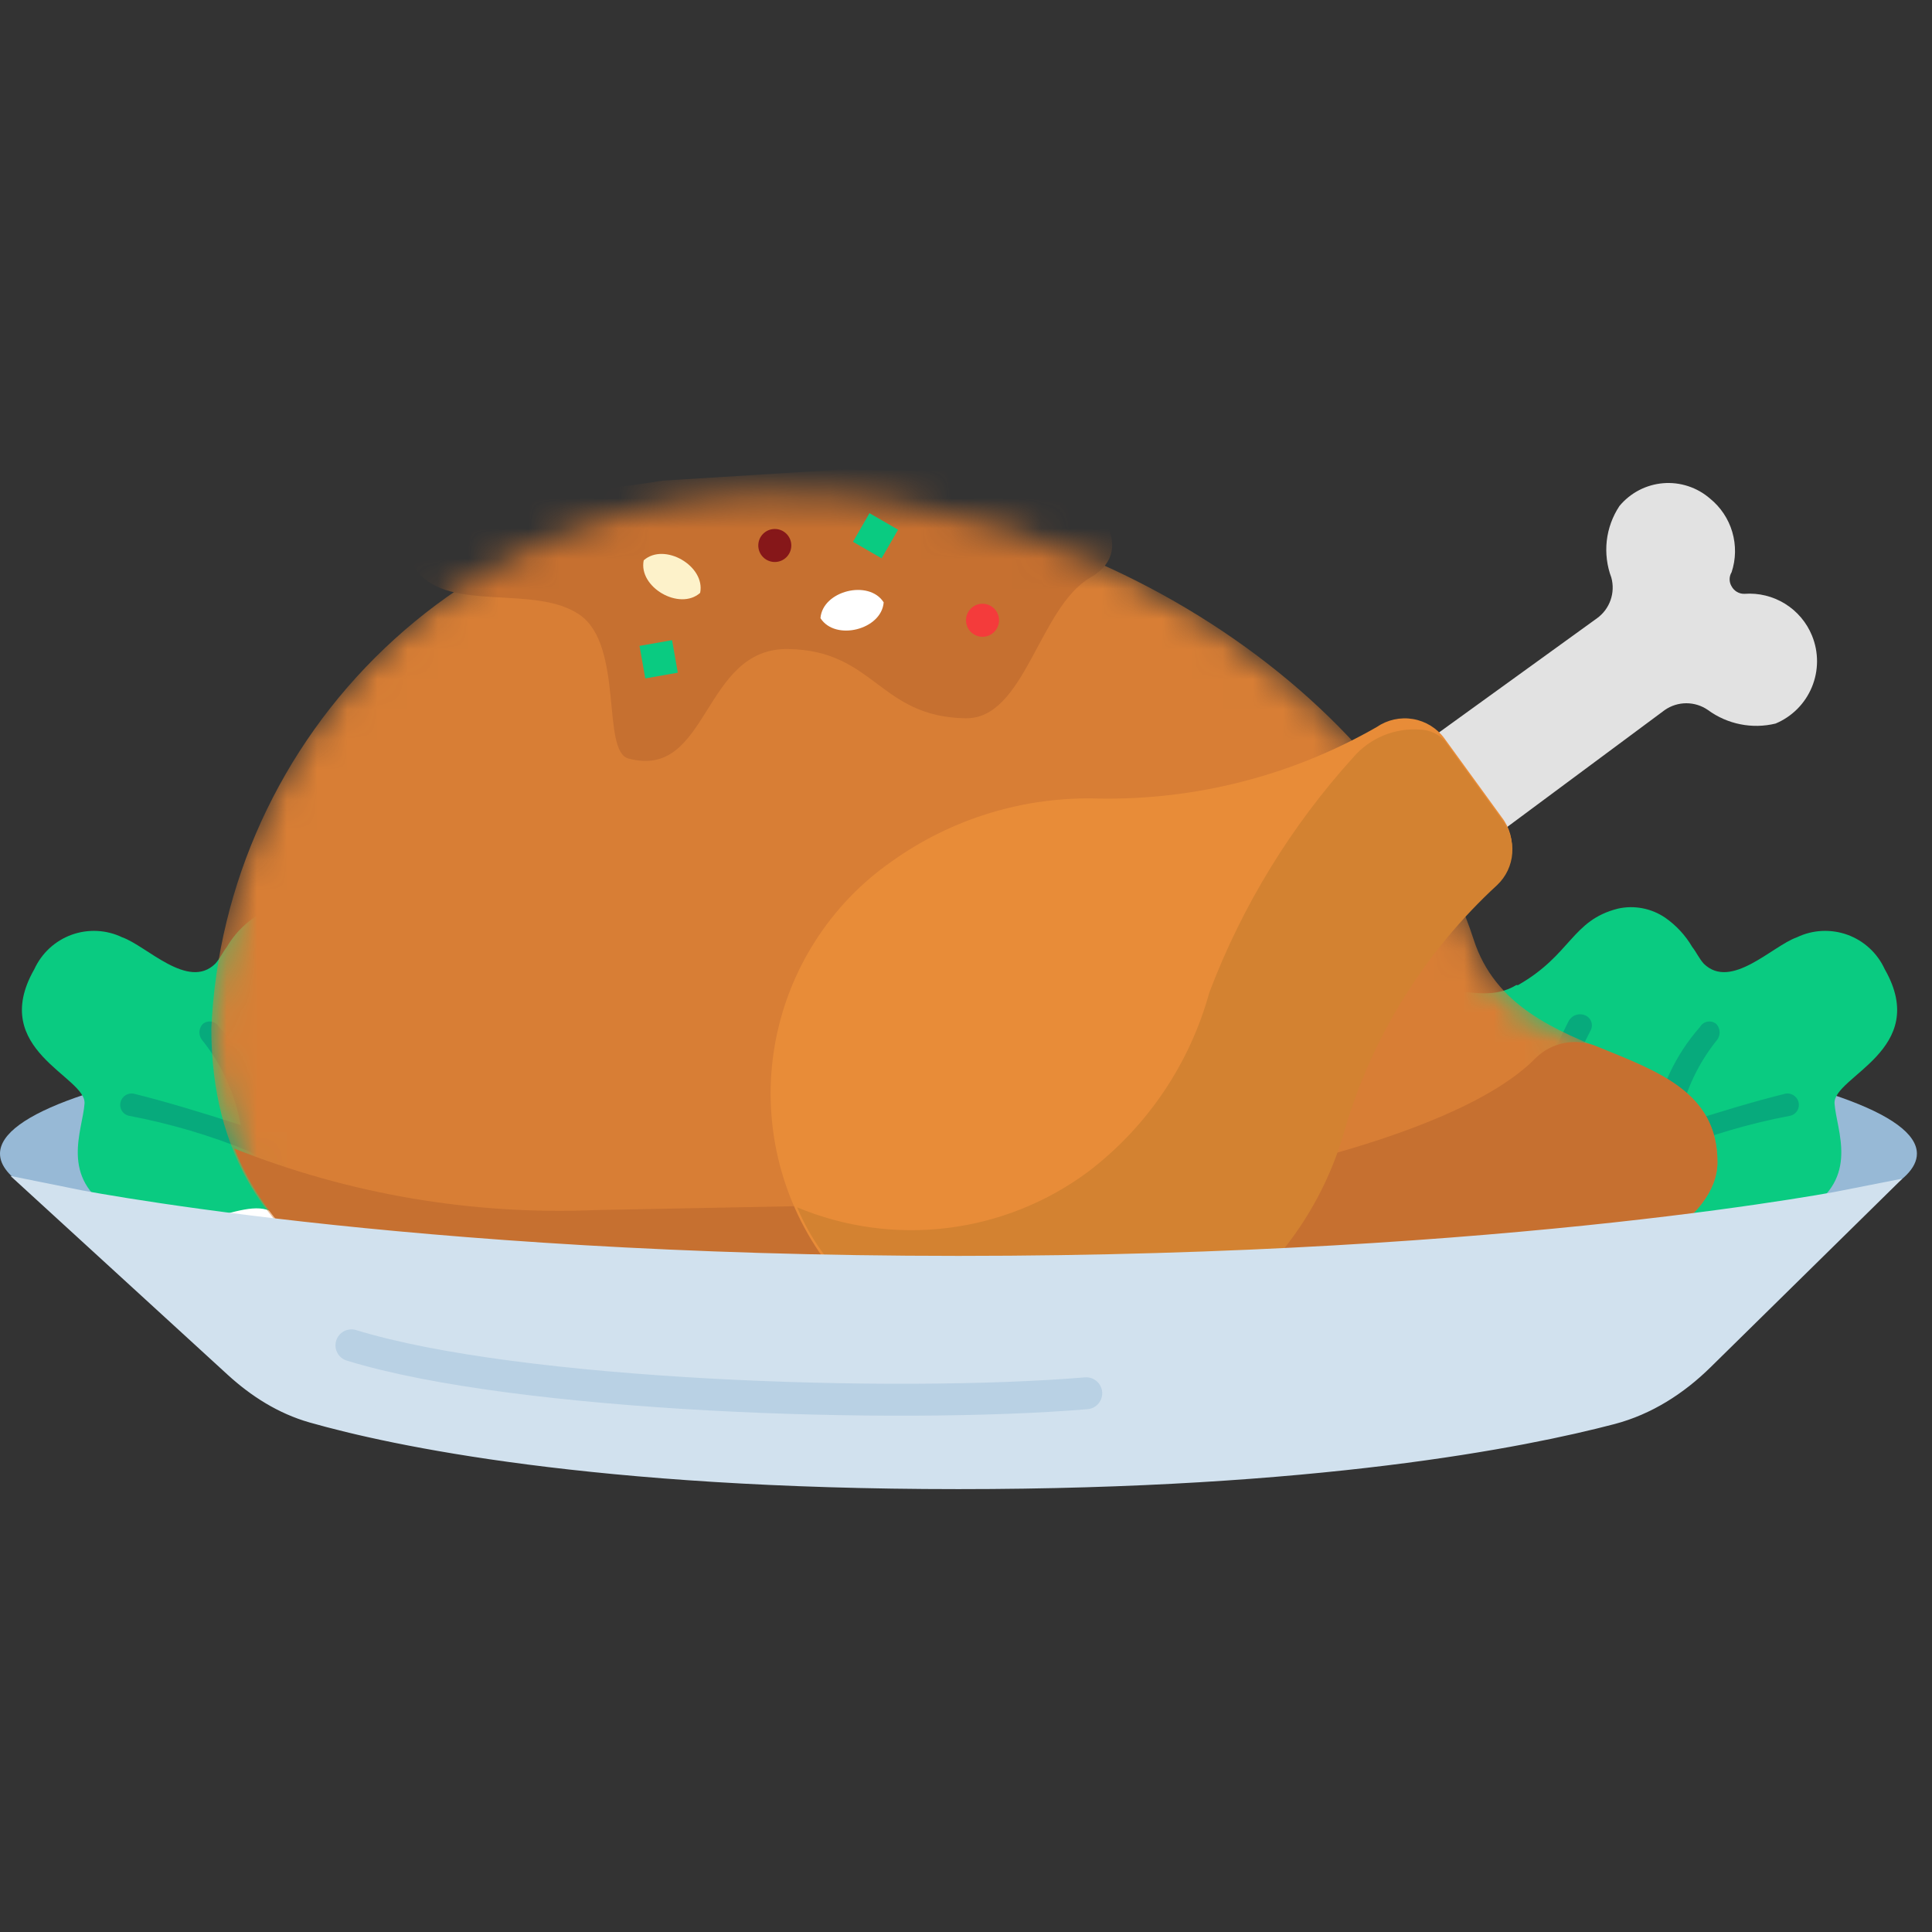 <svg width="64" height="64" viewBox="0 0 64 64" fill="none" xmlns="http://www.w3.org/2000/svg">
<rect x="0" y="0" width="64" height="64" fill="#333333" stroke="none"/>
<ellipse cx="31.221" cy="40.333" rx="27.517" ry="3.704" fill="white"/>
<path fill-rule="evenodd" clip-rule="evenodd" d="M58.392 40.808C61.623 40.062 63.5 39.172 63.5 38.217C63.5 35.586 49.285 33.454 31.75 33.454C14.215 33.454 0 35.586 0 38.217C0 39.014 1.305 39.765 3.611 40.425C6.831 38.848 17.735 37.687 30.692 37.687C44.678 37.687 56.273 39.04 58.392 40.808Z" fill="#97B9D6"/>
<path d="M13.289 32.635C11.521 31.631 11.51 30.486 9.974 30.099C9.706 30.039 9.429 30.036 9.16 30.088C8.891 30.14 8.635 30.246 8.409 30.401C8.044 30.655 7.738 30.986 7.514 31.37C7.365 31.562 7.292 31.746 7.13 31.926C6.227 32.807 4.863 31.335 4.049 31.05C3.789 30.925 3.507 30.853 3.218 30.839C2.93 30.825 2.642 30.868 2.371 30.966C2.1 31.065 1.851 31.216 1.639 31.412C1.428 31.608 1.257 31.844 1.137 32.106C-0.397 34.787 2.861 35.66 2.8 36.556C2.738 37.453 1.958 39.01 3.732 40.09C5.96 41.397 8.012 39.537 9.034 40.16C10.373 40.922 9.343 42.679 11.572 43.999C12.911 44.76 14.316 43.937 15.385 43.933C19.145 49.523 25.008 45.828 25.008 45.828C23.898 45.472 22.87 44.899 21.984 44.142C21.098 43.384 20.372 42.458 19.849 41.416C18.581 39.147 20.391 35.539 18.187 33.619C16.105 31.943 14.737 33.475 13.339 32.63L13.289 32.635Z" fill="#0ACB81"/>
<path d="M12.99 40.425C13.218 38.12 12.771 35.797 11.705 33.74C11.631 33.621 11.515 33.533 11.38 33.495C11.244 33.458 11.099 33.472 10.974 33.537C10.862 33.595 10.777 33.695 10.737 33.815C10.698 33.935 10.707 34.066 10.763 34.179C11.618 35.804 12.052 37.617 12.027 39.453C11.14 38.581 10.089 37.894 8.935 37.432L8.919 37.255C8.719 36.026 8.178 34.879 7.357 33.943C7.32 33.883 7.271 33.833 7.214 33.794C7.156 33.755 7.09 33.73 7.022 33.719C6.953 33.708 6.883 33.712 6.816 33.731C6.749 33.749 6.687 33.782 6.634 33.828C6.541 33.922 6.487 34.048 6.482 34.18C6.478 34.312 6.522 34.441 6.607 34.543C7.201 35.284 7.613 36.155 7.81 37.085C6.71 36.736 5.624 36.398 4.453 36.106C4.321 36.082 4.185 36.112 4.075 36.188C3.964 36.265 3.889 36.382 3.865 36.514C3.853 36.578 3.854 36.645 3.869 36.709C3.883 36.773 3.91 36.833 3.948 36.887C3.985 36.94 4.034 36.986 4.089 37.02C4.145 37.055 4.207 37.079 4.271 37.089C5.613 37.344 6.927 37.733 8.192 38.248C10.314 39.215 12.109 40.779 13.359 42.748C13.655 43.078 13.861 43.404 14.158 43.734C14.16 43.758 14.171 43.779 14.189 43.795C14.207 43.81 14.23 43.817 14.254 43.815C14.295 43.868 14.347 43.912 14.406 43.943C14.466 43.974 14.532 43.991 14.599 43.994C14.666 43.997 14.733 43.984 14.794 43.958C14.856 43.932 14.912 43.893 14.956 43.843L15.037 43.747C15.355 43.321 15.639 42.87 15.887 42.399C16.614 41.116 16.93 39.639 16.79 38.171C16.769 38.034 16.698 37.909 16.592 37.82C16.486 37.731 16.351 37.683 16.213 37.687L16.124 37.694C15.997 37.718 15.884 37.791 15.81 37.898C15.736 38.004 15.707 38.136 15.729 38.264C15.764 39.758 15.372 41.233 14.598 42.512C14.494 42.343 14.302 42.182 14.211 42.011C13.885 41.403 13.476 40.844 12.996 40.348L12.99 40.425Z" fill="#07AA7C" stroke="#0ACB81" stroke-width="0.25"/>
<path d="M50.283 32.635C52.051 31.631 52.062 30.486 53.598 30.099C53.865 30.039 54.142 30.036 54.412 30.088C54.681 30.14 54.936 30.246 55.163 30.401C55.528 30.655 55.833 30.986 56.058 31.37C56.207 31.562 56.28 31.746 56.442 31.926C57.345 32.807 58.709 31.335 59.523 31.05C59.783 30.925 60.065 30.853 60.353 30.839C60.641 30.825 60.929 30.868 61.201 30.966C61.472 31.065 61.721 31.216 61.932 31.412C62.144 31.608 62.315 31.844 62.434 32.106C63.969 34.787 60.711 35.66 60.772 36.556C60.834 37.453 61.614 39.01 59.839 40.09C57.612 41.397 55.56 39.537 54.538 40.16C53.198 40.922 54.228 42.679 52 43.999C50.66 44.76 49.256 43.937 48.187 43.933C44.427 49.523 38.564 45.828 38.564 45.828C39.674 45.472 40.702 44.899 41.588 44.142C42.474 43.384 43.2 42.458 43.723 41.416C44.991 39.147 43.181 35.539 45.385 33.619C47.467 31.943 48.835 33.475 50.232 32.63L50.283 32.635Z" fill="#0ACB81"/>
<path d="M50.582 40.425C50.354 38.12 50.801 35.797 51.867 33.74C51.941 33.621 52.057 33.533 52.192 33.495C52.328 33.458 52.472 33.472 52.597 33.537C52.71 33.595 52.795 33.695 52.834 33.815C52.874 33.935 52.865 34.066 52.809 34.179C51.954 35.804 51.52 37.617 51.545 39.453C52.431 38.581 53.482 37.894 54.637 37.432L54.652 37.255C54.853 36.026 55.394 34.879 56.215 33.943C56.252 33.883 56.3 33.833 56.358 33.794C56.416 33.755 56.481 33.73 56.55 33.719C56.619 33.708 56.689 33.712 56.756 33.731C56.823 33.749 56.885 33.782 56.938 33.828C57.031 33.922 57.084 34.048 57.089 34.18C57.094 34.312 57.05 34.441 56.965 34.543C56.37 35.284 55.958 36.155 55.762 37.085C56.862 36.736 57.948 36.398 59.119 36.106C59.251 36.082 59.387 36.112 59.497 36.188C59.607 36.265 59.683 36.382 59.707 36.514C59.719 36.578 59.717 36.645 59.703 36.709C59.689 36.773 59.662 36.833 59.624 36.887C59.586 36.94 59.538 36.986 59.483 37.02C59.427 37.055 59.365 37.079 59.3 37.089C57.958 37.344 56.645 37.733 55.38 38.248C53.258 39.215 51.463 40.779 50.213 42.748C49.917 43.078 49.71 43.404 49.414 43.734C49.412 43.758 49.401 43.779 49.383 43.795C49.365 43.81 49.341 43.817 49.318 43.815C49.277 43.868 49.225 43.912 49.166 43.943C49.106 43.974 49.04 43.991 48.973 43.994C48.906 43.997 48.839 43.984 48.777 43.958C48.715 43.932 48.66 43.893 48.615 43.843L48.535 43.747C48.217 43.321 47.932 42.87 47.685 42.399C46.957 41.116 46.642 39.639 46.782 38.171C46.803 38.034 46.873 37.909 46.98 37.82C47.086 37.731 47.221 37.683 47.359 37.687L47.448 37.694C47.575 37.718 47.688 37.791 47.762 37.898C47.836 38.004 47.865 38.136 47.843 38.264C47.808 39.758 48.2 41.233 48.974 42.512C49.078 42.343 49.27 42.182 49.361 42.011C49.687 41.403 50.096 40.844 50.576 40.348L50.582 40.425Z" fill="#07AA7C" stroke="#0ACB81" stroke-width="0.25"/>
<mask id="mask0_808_24321" style="mask-type:alpha" maskUnits="userSpaceOnUse" x="7" y="16" width="50" height="30">
<path d="M48.812 31.109C50.244 35.586 56.892 34.243 56.892 38.495C56.892 42.368 44.962 44.763 41.09 44.964L24.907 45.255C14.543 45.255 7 42.435 7 34.063C7.219 29.283 9.277 24.773 12.743 21.474C16.209 18.174 20.815 16.342 25.6 16.358C35.986 16.247 46.17 23.006 48.812 31.109Z" fill="#D87E35"/>
</mask>
<g mask="url(#mask0_808_24321)">
<path d="M48.812 31.109C50.244 35.586 56.892 34.243 56.892 38.495C56.892 42.368 44.962 44.763 41.09 44.964L24.907 45.255C14.543 45.255 7 42.435 7 34.063C7.219 29.283 9.277 24.773 12.743 21.474C16.209 18.174 20.815 16.342 25.6 16.358C35.986 16.247 46.17 23.006 48.812 31.109Z" fill="#D87E35"/>
<path d="M13.829 18.93C12.11 16.739 18.875 16.44 21.945 15.923L27.881 15.553C30.751 15.602 33.744 15.617 34.82 15.905C36.165 16.266 37.822 18.151 36.117 19.136C34.411 20.12 33.954 23.828 31.985 23.794C29.115 23.746 28.983 21.549 26.113 21.5C23.244 21.452 23.508 25.847 20.818 25.127C19.914 24.884 20.672 21.392 19.209 20.371C17.742 19.347 14.906 20.3 13.829 18.93Z" fill="#C67030"/>
</g>
<path d="M52.909 34.668C52.57 34.522 52.195 34.48 51.832 34.548C51.469 34.616 51.135 34.79 50.872 35.048C48.096 37.891 39.165 39.525 35.897 39.771L19.737 40.085C15.646 40.256 11.566 39.562 7.762 38.048C9.866 43.375 16.446 45.255 24.907 45.255L41.09 44.964C44.963 44.763 56.893 42.368 56.893 38.495C56.893 36.19 54.946 35.496 52.909 34.668Z" fill="#C67030"/>
<path d="M53.647 16.761C53.417 17.107 53.273 17.503 53.226 17.915C53.18 18.328 53.232 18.746 53.378 19.134C53.445 19.379 53.436 19.639 53.352 19.879C53.268 20.119 53.114 20.327 52.908 20.477L45.723 25.67C45.308 25.978 45.031 26.437 44.951 26.948C44.872 27.459 44.996 27.981 45.298 28.401C45.45 28.607 45.642 28.781 45.862 28.913C46.082 29.045 46.326 29.132 46.58 29.169C46.833 29.207 47.092 29.194 47.341 29.131C47.589 29.068 47.823 28.957 48.029 28.804L55.147 23.521C55.357 23.375 55.607 23.296 55.863 23.296C56.119 23.296 56.369 23.375 56.579 23.521C56.897 23.754 57.262 23.915 57.649 23.992C58.035 24.07 58.434 24.062 58.817 23.969C59.362 23.741 59.794 23.308 60.02 22.763C60.247 22.218 60.249 21.605 60.026 21.059C59.848 20.621 59.535 20.25 59.133 20.001C58.73 19.752 58.26 19.636 57.788 19.671C57.701 19.674 57.615 19.652 57.54 19.608C57.465 19.565 57.404 19.501 57.362 19.425C57.319 19.354 57.296 19.273 57.296 19.19C57.296 19.107 57.319 19.026 57.362 18.955C57.505 18.524 57.512 18.059 57.384 17.623C57.257 17.188 56.999 16.801 56.646 16.515C56.434 16.331 56.188 16.192 55.922 16.105C55.655 16.017 55.374 15.984 55.095 16.007C54.815 16.03 54.543 16.109 54.295 16.238C54.046 16.368 53.826 16.546 53.647 16.761Z" fill="#E2E2E2"/>
<path d="M27.257 41.651C28.787 43.618 31.034 44.897 33.506 45.208C35.978 45.518 38.472 44.835 40.441 43.308C42.389 41.823 43.797 39.739 44.447 37.376C45.37 34.286 47.11 31.502 49.483 29.318C49.812 29.054 50.024 28.672 50.074 28.254C50.124 27.836 50.009 27.414 49.752 27.08L47.849 24.461C47.599 24.12 47.225 23.89 46.807 23.819C46.39 23.748 45.961 23.842 45.611 24.081C42.808 25.689 39.621 26.509 36.389 26.453C33.94 26.379 31.534 27.11 29.54 28.535C28.525 29.243 27.66 30.145 26.996 31.189C26.331 32.233 25.88 33.398 25.667 34.618C25.455 35.837 25.486 37.086 25.759 38.294C26.032 39.501 26.541 40.642 27.257 41.651Z" fill="#E88C38"/>
<path d="M49.753 27.147L47.85 24.528C47.644 24.313 47.364 24.185 47.067 24.17C46.648 24.136 46.226 24.201 45.837 24.36C45.448 24.52 45.103 24.769 44.828 25.088C42.767 27.364 41.15 30.006 40.061 32.877C39.411 35.24 38.003 37.324 36.054 38.809C34.687 39.826 33.079 40.47 31.388 40.678C29.696 40.886 27.98 40.651 26.407 39.995C26.653 40.587 26.977 41.144 27.37 41.651C28.899 43.618 31.147 44.897 33.619 45.208C36.091 45.518 38.585 44.835 40.553 43.308C42.502 41.822 43.91 39.739 44.56 37.376C45.482 34.286 47.222 31.502 49.596 29.318C49.889 29.041 50.067 28.665 50.096 28.263C50.125 27.861 50.003 27.463 49.753 27.147Z" fill="#D38231"/>
<path d="M7.903 45.154L2.117 39.857C2.117 39.857 13.229 42.132 31.75 42.132C50.271 42.132 61.383 39.91 61.383 39.91L56.288 44.92C55.46 45.734 54.472 46.367 53.35 46.662C50.422 47.431 43.551 48.8 31.75 48.8C19.687 48.8 13.061 47.369 10.399 46.612C9.456 46.343 8.626 45.815 7.903 45.154Z" fill="#D1E1EE" stroke="#D1E1EE" stroke-width="1.058"/>
<path opacity="0.4" d="M35.983 46.154C29.633 46.683 17.145 46.26 11.642 44.566" stroke="#97B9D6" stroke-width="1.058" stroke-linecap="round"/>
<circle cx="25.666" cy="18.07" r="0.547" fill="#861719"/>
<path d="M21.324 18.561C21.141 19.452 22.512 20.244 23.193 19.64C23.375 18.748 22.005 17.957 21.324 18.561Z" fill="#FDF2CA"/>
<rect x="22.263" y="21.206" width="1.094" height="1.094" transform="rotate(80 22.263 21.206)" fill="#0ACB81"/>
<circle cx="32.547" cy="20.547" r="0.547" fill="#F43B3B"/>
<rect x="28.803" y="17" width="1.094" height="1.094" transform="rotate(30 28.803 17)" fill="#0ACB81"/>
<path d="M27.179 20.477C27.249 19.569 28.785 19.186 29.273 19.954C29.203 20.862 27.667 21.245 27.179 20.477Z" fill="white"/>
</svg>
